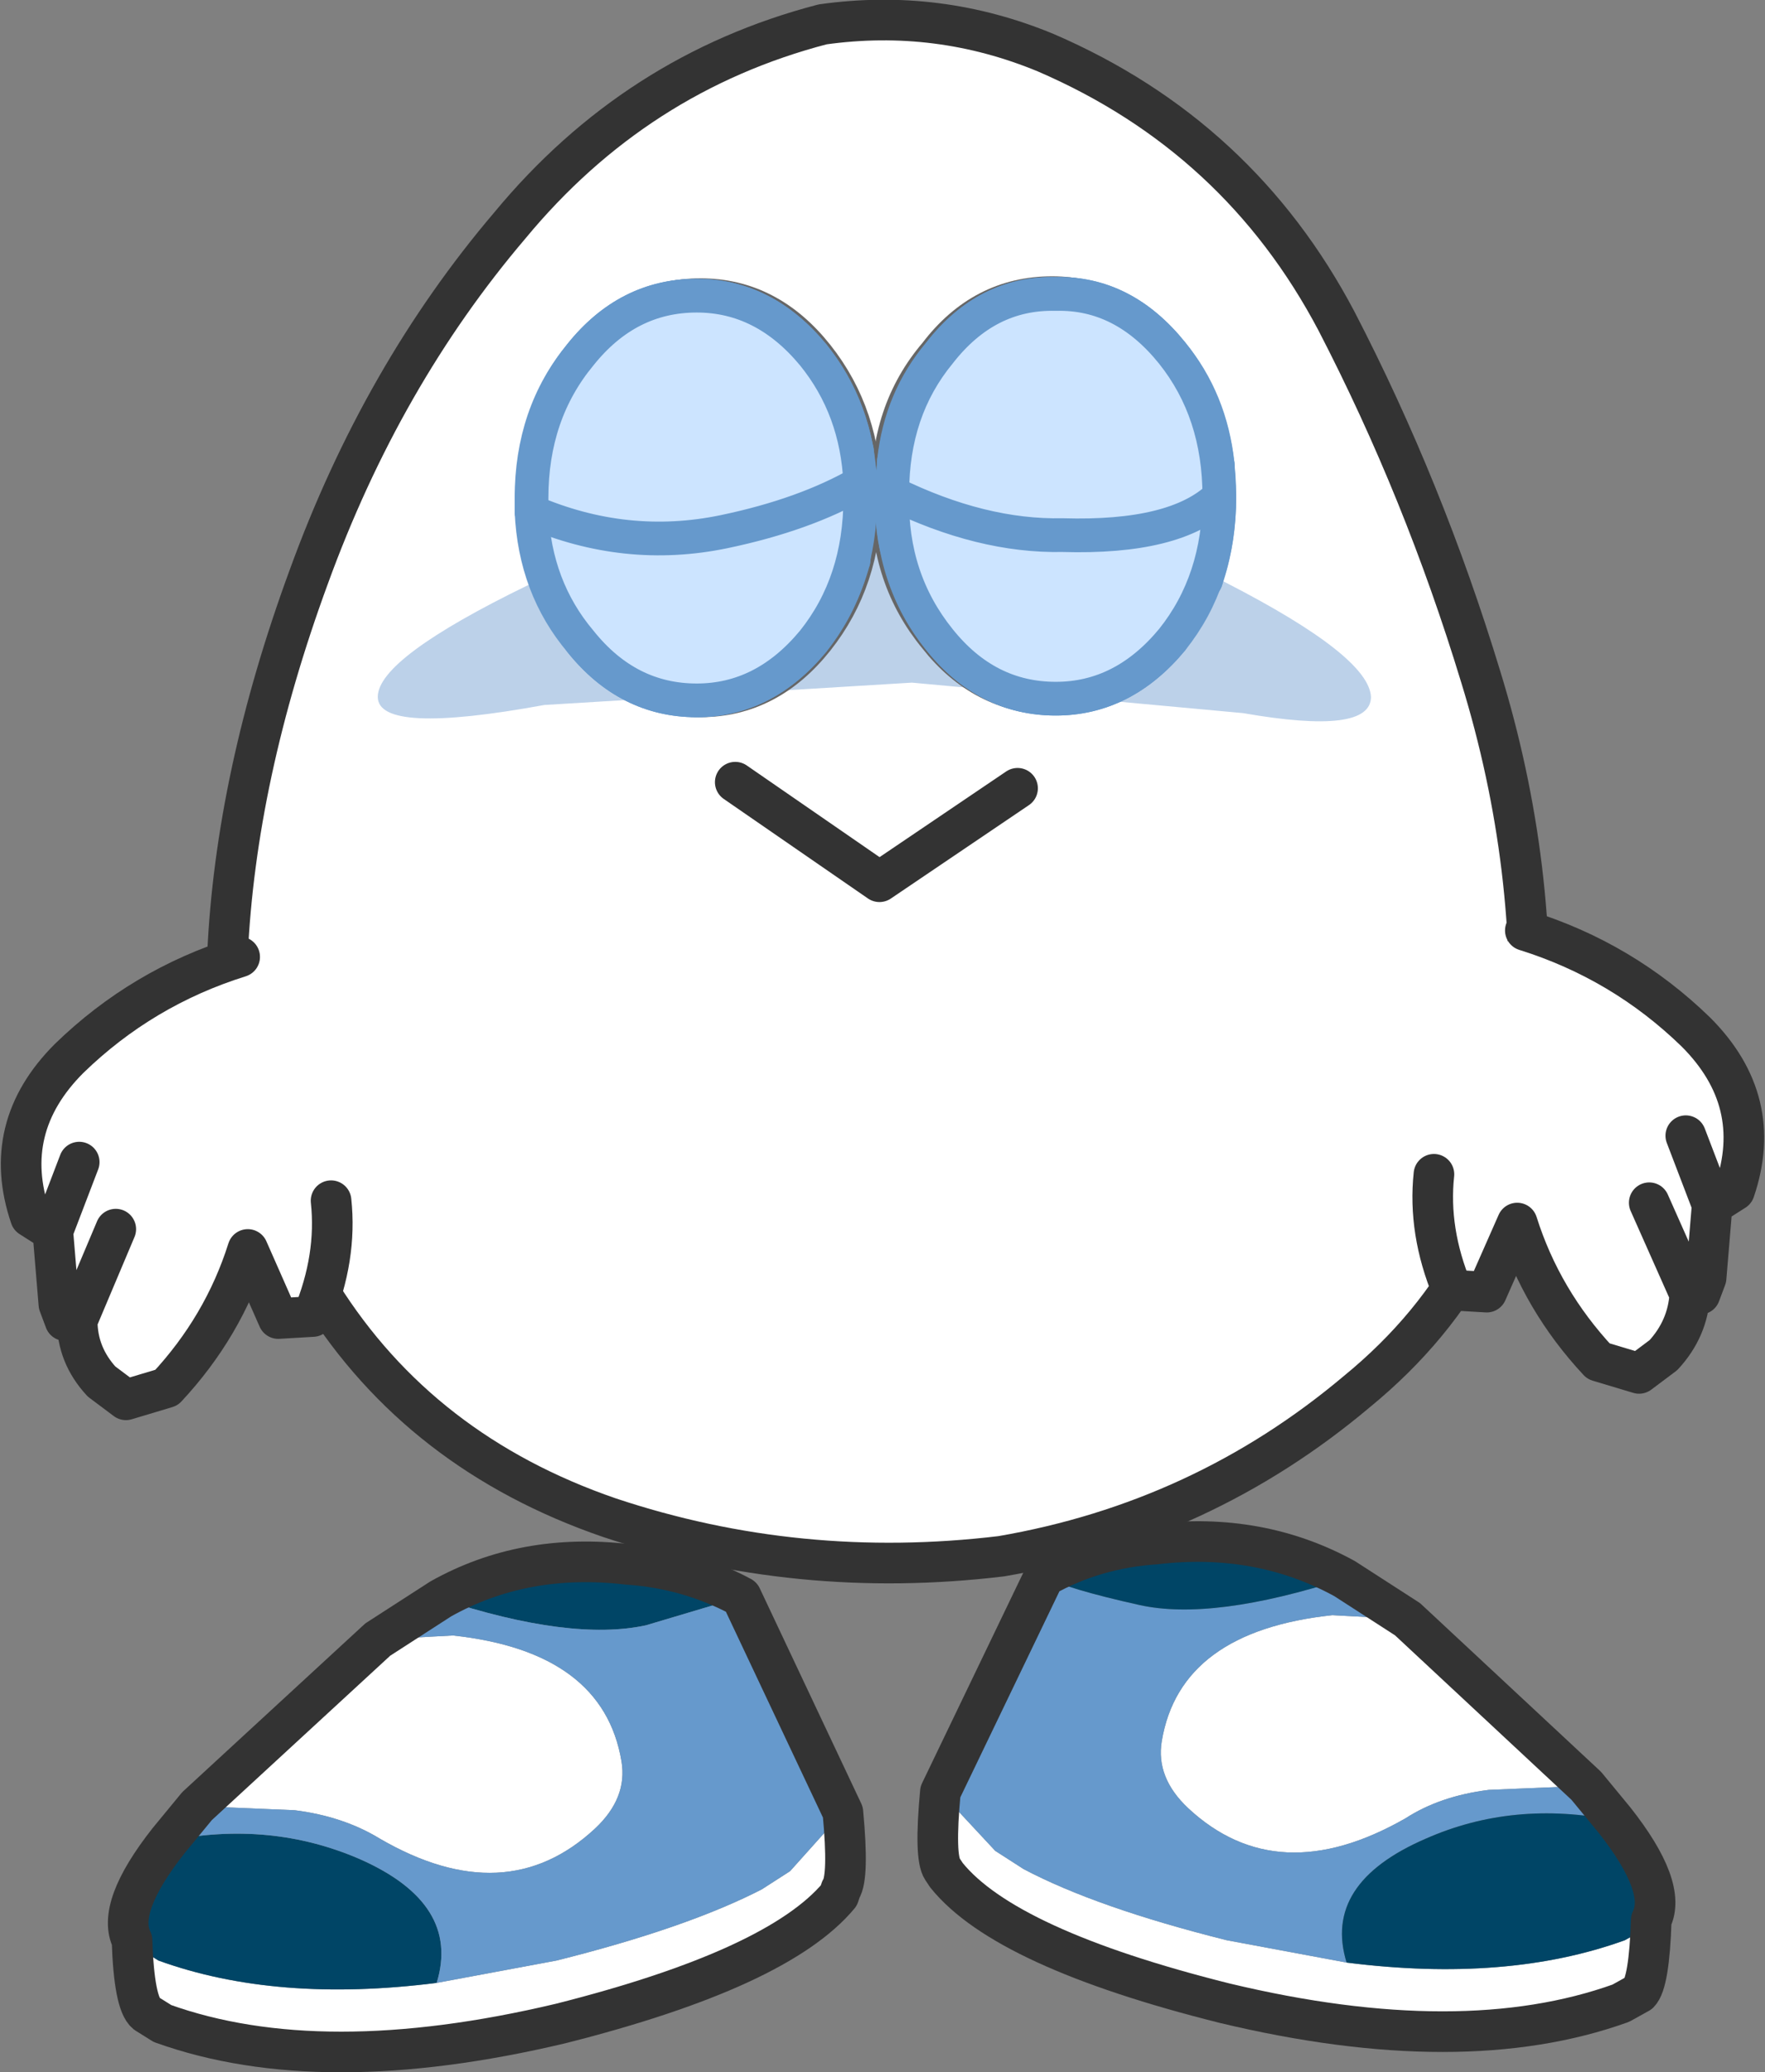 <?xml version="1.0" encoding="UTF-8" standalone="no"?>
<svg
   height="51.0px"
   width="43.45px"
   version="1.1"
   id="svg3467"
   sodipodi:docname="tiz.svg"
   inkscape:version="1.1 (c4e8f9ed74, 2021-05-24)"
   xmlns:inkscape="http://www.inkscape.org/namespaces/inkscape"
   xmlns:sodipodi="http://sodipodi.sourceforge.net/DTD/sodipodi-0.dtd"
   xmlns:xlink="http://www.w3.org/1999/xlink"
   xmlns="http://www.w3.org/2000/svg"
   xmlns:svg="http://www.w3.org/2000/svg">
  <rect width="100%" height="100%" fill="#808080" stroke="none"/>
  <sodipodi:namedview
     id="namedview3469"
     pagecolor="#505050"
     bordercolor="#eeeeee"
     borderopacity="1"
     inkscape:pageshadow="0"
     inkscape:pageopacity="0"
     inkscape:pagecheckerboard="0"
     showgrid="false"
     inkscape:zoom="15.941176"
     inkscape:cx="10.758303"
     inkscape:cy="13.926199"
     inkscape:current-layer="g3398" />
  <g
     transform="translate(22,48.15)"
     id="g3398"
     style="display:inline">
    <use
       height="51"
       transform="translate(-22,-48.15)"
       width="43.45"
       xlink:href="#shape0"
       id="use3392"
       x="0"
       y="0"
       style="display:inline" />
    <use

       transform="matrix(0.83,0,0,0.83,-9.33,-41.33)"

       xlink:href="#eyes1"
       id="use3394"
       x="0"
       y="0"
       style="display:inline" />
    <use

       transform="matrix(0.83,0,0,0.83,-9.33,-41.33)"

       xlink:href="#eyes2"
       id="use3396"
       x="0"
       y="0"
       style="display:inline" />
  </g>
  <defs
     id="defs3465">
    <g
       id="shape0"
       transform="matrix(1.0, 0.0, 0.0, 1.0, 22.0, 48.15)">
      <path
         d="M10.9 -40.25 Q13.05 -36.1 14.45 -31.5 15.9 -26.8 15.6 -22.0 15.25 -17.05 11.4 -13.9 7.6 -10.7 2.65 -9.85 -2.35 -9.25 -7.0 -10.8 -11.65 -12.4 -14.1 -16.3 -16.65 -20.25 -16.4 -24.65 -16.2 -29.05 -14.4 -33.95 -12.6 -38.9 -9.45 -42.6 -6.35 -46.35 -1.75 -47.55 1.1 -47.95 3.75 -46.85 8.5 -44.8 10.9 -40.25"
         fill="#ffffff"
         fill-rule="evenodd"
         stroke="none"
         id="path3400" />
      <path
         d="M10.9 -40.25 Q8.5 -44.8 3.75 -46.85 1.1 -47.95 -1.75 -47.55 -6.35 -46.35 -9.45 -42.6 -12.6 -38.9 -14.4 -33.95 -16.2 -29.05 -16.4 -24.65 -16.65 -20.25 -14.1 -16.3 -11.65 -12.4 -7.0 -10.8 -2.35 -9.25 2.65 -9.85 7.6 -10.7 11.4 -13.9 15.25 -17.05 15.6 -22.0 15.9 -26.8 14.45 -31.5 13.05 -36.1 10.9 -40.25 Z"
         fill="none"
         stroke="#333333"
         stroke-linecap="round"
         stroke-linejoin="round"
         stroke-width="1.0"
         id="path3402" />
      <path
         d="M-11.25 0.65 L-8.3 0.1 Q-5.1 -0.7 -3.25 -1.65 L-2.55 -2.1 -1.25 -3.55 Q-1.1 -1.95 -1.3 -1.65 L-1.35 -1.5 Q-2.85 0.3 -8.2 1.65 -14.1 3.05 -18.0 1.65 L-18.4 1.4 Q-18.7 1.15 -18.75 -0.4 L-18.5 -0.15 -18.1 0.1 Q-15.2 1.15 -11.25 0.65 M-12.7 -7.8 L-10.85 -7.9 Q-7.15 -7.5 -6.7 -4.8 -6.55 -3.9 -7.35 -3.15 -9.55 -1.1 -12.65 -2.9 -13.55 -3.45 -14.75 -3.6 L-17.15 -3.7 -12.7 -7.8"
         fill="#ffffff"
         fill-rule="evenodd"
         stroke="none"
         id="path3404" />
      <path
         d="M-17.85 -2.85 Q-15.35 -3.35 -13.15 -2.4 -10.65 -1.3 -11.25 0.65 -15.2 1.15 -18.1 0.1 L-18.5 -0.15 -18.75 -0.4 Q-19.15 -1.2 -17.85 -2.85 M-3.75 -8.85 L-6.1 -8.15 Q-7.95 -7.75 -11.15 -8.8 -9.1 -9.95 -6.55 -9.65 -5.05 -9.55 -3.75 -8.85"
         fill="#004566"
         fill-rule="evenodd"
         stroke="none"
         id="path3406" />
      <path
         d="M-17.85 -2.85 L-17.15 -3.7 -14.75 -3.6 Q-13.55 -3.45 -12.65 -2.9 -9.55 -1.1 -7.35 -3.15 -6.55 -3.9 -6.7 -4.8 -7.15 -7.5 -10.85 -7.9 L-12.7 -7.8 -11.15 -8.8 Q-7.95 -7.75 -6.1 -8.15 L-3.75 -8.85 -1.25 -3.55 -2.55 -2.1 -3.25 -1.65 Q-5.1 -0.7 -8.3 0.1 L-11.25 0.65 Q-10.65 -1.3 -13.15 -2.4 -15.35 -3.35 -17.85 -2.85"
         fill="#6699cc"
         fill-rule="evenodd"
         stroke="none"
         id="path3408" />
      <path
         d="M-17.15 -3.7 L-17.85 -2.85 Q-19.15 -1.2 -18.75 -0.4 -18.7 1.15 -18.4 1.4 L-18.0 1.65 Q-14.1 3.05 -8.2 1.65 -2.85 0.3 -1.35 -1.5 L-1.3 -1.65 Q-1.1 -1.95 -1.25 -3.55 L-3.75 -8.85 Q-5.05 -9.55 -6.55 -9.65 -9.1 -9.95 -11.15 -8.8 L-12.7 -7.8 -17.15 -3.7 Z"
         fill="none"
         stroke="#333333"
         stroke-linecap="round"
         stroke-linejoin="round"
         stroke-width="1.0"
         id="path3410" />
      <path
         d="M18.65 -0.9 Q18.6 0.65 18.35 0.9 L17.9 1.15 Q14.0 2.55 8.15 1.15 2.75 -0.2 1.3 -2.0 L1.2 -2.15 Q1.0 -2.45 1.15 -4.05 L2.5 -2.6 3.2 -2.15 Q5.0 -1.2 8.2 -0.4 L11.15 0.15 Q15.1 0.65 18.0 -0.4 L18.45 -0.65 18.65 -0.9 M12.65 -8.3 L17.05 -4.2 14.65 -4.1 Q13.45 -3.95 12.6 -3.4 9.45 -1.6 7.25 -3.65 6.45 -4.4 6.6 -5.3 7.05 -8.0 10.8 -8.4 L12.65 -8.3"
         fill="#ffffff"
         fill-rule="evenodd"
         stroke="none"
         id="path3412" />
      <path
         d="M1.15 -4.05 L3.7 -9.35 Q4.25 -9.05 6.05 -8.65 7.85 -8.25 11.1 -9.3 L12.65 -8.3 10.8 -8.4 Q7.05 -8.0 6.6 -5.3 6.45 -4.4 7.25 -3.65 9.45 -1.6 12.6 -3.4 13.45 -3.95 14.65 -4.1 L17.05 -4.2 17.75 -3.35 Q15.25 -3.85 13.1 -2.9 10.55 -1.8 11.15 0.15 L8.2 -0.4 Q5.0 -1.2 3.2 -2.15 L2.5 -2.6 1.15 -4.05"
         fill="#6699cc"
         fill-rule="evenodd"
         stroke="none"
         id="path3414" />
      <path
         d="M3.7 -9.35 Q4.95 -10.05 6.45 -10.15 9.0 -10.45 11.1 -9.3 7.85 -8.25 6.05 -8.65 4.25 -9.05 3.7 -9.35 M17.75 -3.35 Q19.05 -1.7 18.65 -0.9 L18.45 -0.65 18.0 -0.4 Q15.1 0.65 11.15 0.15 10.55 -1.8 13.1 -2.9 15.25 -3.85 17.75 -3.35"
         fill="#004566"
         fill-rule="evenodd"
         stroke="none"
         id="path3416" />
      <path
         d="M18.65 -0.9 Q18.6 0.65 18.35 0.9 L17.9 1.15 Q14.0 2.55 8.15 1.15 2.75 -0.2 1.3 -2.0 L1.2 -2.15 Q1.0 -2.45 1.15 -4.05 L3.7 -9.35 Q4.95 -10.05 6.45 -10.15 9.0 -10.45 11.1 -9.3 L12.65 -8.3 17.05 -4.2 17.75 -3.35 Q19.05 -1.7 18.65 -0.9 Z"
         fill="none"
         stroke="#333333"
         stroke-linecap="round"
         stroke-linejoin="round"
         stroke-width="1.0"
         id="path3418" />
      <path
         d="M-20.7 -17.85 L-21.25 -18.2 Q-22.0 -20.4 -20.3 -22.1 -18.5 -23.85 -16.1 -24.6 -13.65 -23.35 -13.85 -18.6 -13.7 -17.2 -14.3 -15.75 L-15.15 -15.7 -15.9 -17.4 Q-16.5 -15.5 -17.9 -14.0 L-18.9 -13.7 -19.5 -14.15 Q-20.1 -14.8 -20.1 -15.65 L-20.4 -15.65 -20.55 -16.05 -20.7 -17.85 -20.05 -19.55 -20.7 -17.85 M-19.15 -17.9 L-20.1 -15.65 -19.15 -17.9"
         fill="#ffffff"
         fill-rule="evenodd"
         stroke="none"
         id="path3420" />
      <path
         d="M-16.1 -24.6 Q-18.5 -23.85 -20.3 -22.1 -22.0 -20.4 -21.25 -18.2 L-20.7 -17.85 -20.05 -19.55 M-20.1 -15.65 Q-20.1 -14.8 -19.5 -14.15 L-18.9 -13.7 -17.9 -14.0 Q-16.5 -15.5 -15.9 -17.4 L-15.15 -15.7 -14.3 -15.75 Q-13.7 -17.2 -13.85 -18.6 M-20.7 -17.85 L-20.55 -16.05 -20.4 -15.65 M-20.1 -15.65 L-19.15 -17.9"
         fill="none"
         stroke="#333333"
         stroke-linecap="round"
         stroke-linejoin="round"
         stroke-width="1.0"
         id="path3422" />
      <path
         d="M15.55 -25.25 Q17.95 -24.5 19.75 -22.75 21.45 -21.05 20.7 -18.85 L20.15 -18.5 20.0 -16.7 19.85 -16.3 19.6 -16.3 Q19.55 -15.45 18.95 -14.8 L18.35 -14.35 17.35 -14.65 Q15.95 -16.15 15.35 -18.05 L14.6 -16.35 13.75 -16.4 Q13.15 -17.85 13.3 -19.25 13.1 -24.0 15.55 -25.25 M18.6 -18.55 L19.6 -16.3 18.6 -18.55 M19.5 -20.2 L20.15 -18.5 19.5 -20.2"
         fill="#ffffff"
         fill-rule="evenodd"
         stroke="none"
         id="path3424" />
      <path
         d="M15.55 -25.25 Q17.95 -24.5 19.75 -22.75 21.45 -21.05 20.7 -18.85 L20.15 -18.5 20.0 -16.7 19.85 -16.3 M19.6 -16.3 Q19.55 -15.45 18.95 -14.8 L18.35 -14.35 17.35 -14.65 Q15.95 -16.15 15.35 -18.05 L14.6 -16.35 13.75 -16.4 Q13.15 -17.85 13.3 -19.25 M20.15 -18.5 L19.5 -20.2 M19.6 -16.3 L18.6 -18.55"
         fill="none"
         stroke="#333333"
         stroke-linecap="round"
         stroke-linejoin="round"
         stroke-width="1.0"
         id="path3426" />
      <path
         d="M-3.9 -28.9 L-0.35 -26.45 3.05 -28.75"
         fill="none"
         stroke="#333333"
         stroke-linecap="round"
         stroke-linejoin="round"
         stroke-width="1.0"
         id="path3428" />
      <path
         d="M11.75 -31.0 Q11.75 -30.05 8.6 -30.6 L0.45 -31.35 -8.6 -30.8 Q-12.7 -30.05 -12.7 -31.0 -12.7 -31.95 -9.0 -33.75 -5.35 -35.6 -0.3 -35.6 4.7 -35.65 8.2 -33.8 11.7 -32.0 11.75 -31.0"
         fill="#6596cc"
         fill-opacity="0.431"
         fill-rule="evenodd"
         stroke="none"
         id="path3430" />
      <path
         d="M3.9 -31.05 Q2.2 -31.1 1.1 -32.5 -0.1 -33.95 -0.05 -35.95 -0.1 -38.0 1.1 -39.4 2.2 -40.85 3.9 -40.85 5.55 -40.85 6.7 -39.4 7.85 -38.0 7.85 -35.95 7.85 -33.95 6.7 -32.5 5.55 -31.1 3.9 -31.05"
         fill="#ffffff"
         fill-rule="evenodd"
         stroke="none"
         id="path3432" />
      <path
         d="M3.9 -31.05 Q2.2 -31.1 1.1 -32.5 -0.1 -33.95 -0.05 -35.95 -0.1 -38.0 1.1 -39.4 2.2 -40.85 3.9 -40.85 5.55 -40.85 6.7 -39.4 7.85 -38.0 7.85 -35.95 7.85 -33.95 6.7 -32.5 5.55 -31.1 3.9 -31.05 Z"
         fill="none"
         stroke="#666666"
         stroke-linecap="round"
         stroke-linejoin="round"
         stroke-width="1.0"
         id="path3434" />
      <path
         d="M2.25 -36.9 Q2.65 -37.45 3.2 -37.4 3.75 -37.45 4.15 -36.9 4.55 -36.4 4.55 -35.55 4.55 -34.8 4.15 -34.25 3.75 -33.75 3.2 -33.75 2.65 -33.75 2.25 -34.25 1.85 -34.8 1.9 -35.55 1.85 -36.4 2.25 -36.9 M2.55 -36.5 L2.4 -36.0 Q2.4 -35.75 2.55 -35.55 L2.9 -35.35 3.2 -35.55 3.4 -36.0 3.2 -36.5 2.9 -36.65 Q2.65 -36.7 2.55 -36.5"
         fill="#000000"
         fill-rule="evenodd"
         stroke="none"
         id="path3436" />
      <path
         d="M2.55 -36.5 Q2.65 -36.7 2.9 -36.65 L3.2 -36.5 3.4 -36.0 3.2 -35.55 2.9 -35.35 2.55 -35.55 Q2.4 -35.75 2.4 -36.0 L2.55 -36.5"
         fill="#ffffff"
         fill-rule="evenodd"
         stroke="none"
         id="path3438" />
      <path
         d="M-1.95 -39.35 Q-0.8 -37.9 -0.8 -35.9 -0.8 -33.9 -1.95 -32.45 -3.1 -31.0 -4.75 -31.0 -6.45 -31.0 -7.55 -32.45 -8.75 -33.9 -8.7 -35.9 -8.75 -37.9 -7.55 -39.35 -6.45 -40.8 -4.75 -40.8 -3.1 -40.8 -1.95 -39.35"
         fill="#ffffff"
         fill-rule="evenodd"
         stroke="none"
         id="path3440" />
      <path
         d="M-1.95 -39.35 Q-0.8 -37.9 -0.8 -35.9 -0.8 -33.9 -1.95 -32.45 -3.1 -31.0 -4.75 -31.0 -6.45 -31.0 -7.55 -32.45 -8.75 -33.9 -8.7 -35.9 -8.75 -37.9 -7.55 -39.35 -6.45 -40.8 -4.75 -40.8 -3.1 -40.8 -1.95 -39.35 Z"
         fill="none"
         stroke="#666666"
         stroke-linecap="round"
         stroke-linejoin="round"
         stroke-width="1.0"
         id="path3442" />
      <path
         d="M-3.95 -37.4 Q-3.4 -37.45 -3.0 -36.95 -2.6 -36.4 -2.6 -35.6 -2.6 -34.8 -3.0 -34.3 -3.4 -33.75 -3.95 -33.75 -4.5 -33.75 -4.9 -34.3 -5.3 -34.8 -5.3 -35.6 -5.3 -36.4 -4.9 -36.95 -4.5 -37.45 -3.95 -37.4 M-4.75 -36.0 L-4.6 -35.6 -4.25 -35.35 -3.95 -35.6 Q-3.8 -35.75 -3.8 -36.0 L-3.95 -36.5 Q-4.05 -36.7 -4.25 -36.7 L-4.6 -36.5 -4.75 -36.0"
         fill="#000000"
         fill-rule="evenodd"
         stroke="none"
         id="path3444" />
      <path
         d="M-4.75 -36.0 L-4.6 -36.5 -4.25 -36.7 Q-4.05 -36.7 -3.95 -36.5 L-3.8 -36.0 Q-3.8 -35.75 -3.95 -35.6 L-4.25 -35.35 -4.6 -35.6 -4.75 -36.0"
         fill="#ffffff"
         fill-rule="evenodd"
         stroke="none"
         id="path3446" />
    </g>
    <g
       id="eyes1"
       transform="matrix(1.0, 0.0, 0.0, 1.0, 10.7, 6.5)">
      <path
         d="M10.15 -0.95 L10.2 0.0 Q10.2 1.35 9.8 2.5 8.4 3.3 5.75 3.2 3.35 3.25 0.75 1.95 0.45 1.05 0.5 0.0 L0.5 -0.1 0.55 -1.05 Q3.2 0.2 5.55 0.15 8.85 0.25 10.15 -0.95 M-0.55 -1.35 L-0.45 -0.4 -0.45 0.05 -0.65 1.9 Q-2.2 2.65 -4.3 3.1 -7.05 3.65 -9.75 2.6 L-9.8 2.45 -10.2 0.45 -10.2 0.05 -10.15 -0.55 Q-7.4 0.65 -4.5 0.05 -2.2 -0.45 -0.55 -1.35"
         fill="#ffffff"
         fill-rule="evenodd"
         stroke="none"
         id="path3449" />
      <path
         d="M0.55 -1.05 Q0.75 -2.9 1.9 -4.25 3.3 -6.05 5.35 -6.0 7.35 -6.05 8.8 -4.25 9.95 -2.85 10.15 -0.95 8.85 0.25 5.55 0.15 3.2 0.2 0.55 -1.05 M9.8 2.5 L8.8 4.25 Q7.35 6.0 5.35 6.0 3.3 6.0 1.9 4.25 1.05 3.2 0.75 1.95 3.35 3.25 5.75 3.2 8.4 3.3 9.8 2.5 M-10.15 -0.55 Q-10.0 -2.65 -8.75 -4.2 -7.35 -5.95 -5.3 -5.95 -3.3 -5.95 -1.85 -4.2 -0.85 -2.95 -0.55 -1.35 -2.2 -0.45 -4.5 0.05 -7.4 0.65 -10.15 -0.55 M-0.65 1.9 Q-1.0 3.2 -1.85 4.3 -3.3 6.05 -5.3 6.05 -7.35 6.05 -8.75 4.3 L-9.75 2.6 Q-7.05 3.65 -4.3 3.1 -2.2 2.65 -0.65 1.9"
         fill="#cce4ff"
         fill-rule="evenodd"
         stroke="none"
         id="path3451" />
      <path
         d="M0.55 -1.05 Q0.75 -2.9 1.9 -4.25 3.3 -6.05 5.35 -6.0 7.35 -6.05 8.8 -4.25 9.95 -2.85 10.15 -0.95 L10.2 0.0 Q10.2 1.35 9.8 2.5 L8.8 4.25 Q7.35 6.0 5.35 6.0 3.3 6.0 1.9 4.25 1.05 3.2 0.75 1.95 0.45 1.05 0.5 0.0 L0.5 -0.1 0.55 -1.05 M-10.15 -0.55 Q-10.0 -2.65 -8.75 -4.2 -7.35 -5.95 -5.3 -5.95 -3.3 -5.95 -1.85 -4.2 -0.85 -2.95 -0.55 -1.35 L-0.45 -0.4 -0.45 0.05 -0.65 1.9 Q-1.0 3.2 -1.85 4.3 -3.3 6.05 -5.3 6.05 -7.35 6.05 -8.75 4.3 L-9.75 2.6 M-9.8 2.45 L-10.2 0.45 -10.2 0.05 -10.15 -0.55"
         fill="none"
         stroke="#6699cc"
         stroke-linecap="round"
         stroke-linejoin="round"
         stroke-width="1.0"
         id="path3453" />
      <path
         d="M0.55 -1.05 Q3.2 0.2 5.55 0.15 8.85 0.25 10.15 -0.95 M9.8 2.5 Q8.4 3.3 5.75 3.2 3.35 3.25 0.75 1.95 M-9.75 2.6 L-9.8 2.45 M-10.15 -0.55 Q-7.4 0.65 -4.5 0.05 -2.2 -0.45 -0.55 -1.35 M-0.65 1.9 Q-2.2 2.65 -4.3 3.1 -7.05 3.65 -9.75 2.6"
         fill="none"
         stroke="#6699cc"
         stroke-linecap="round"
         stroke-linejoin="round"
         stroke-width="1.0"
         id="path3455" />
    </g>
    <g
       id="eyes2"
       transform="matrix(1.0, 0.0, 0.0, 1.0, 10.7, 6.5)">
      <path
         d="M0.5 -0.1 Q0.5 -2.55 1.9 -4.25 3.3 -6.05 5.35 -6.0 7.35 -6.05 8.8 -4.25 10.2 -2.5 10.2 0.0 8.9 1.25 5.55 1.15 3.15 1.2 0.5 -0.1 3.15 1.2 5.55 1.15 8.9 1.25 10.2 0.0 10.2 2.5 8.8 4.25 7.35 6.0 5.35 6.0 3.3 6.0 1.9 4.25 0.45 2.45 0.5 0.0 L0.5 -0.1 M-0.45 -0.4 L-0.45 0.05 Q-0.45 2.55 -1.85 4.3 -3.3 6.05 -5.3 6.05 -7.35 6.05 -8.75 4.3 -10.1 2.7 -10.2 0.45 L-10.2 0.05 Q-10.2 -2.45 -8.75 -4.2 -7.35 -5.95 -5.3 -5.95 -3.3 -5.95 -1.85 -4.2 -0.55 -2.6 -0.45 -0.4 -2.1 0.55 -4.5 1.05 -7.4 1.65 -10.2 0.45 -7.4 1.65 -4.5 1.05 -2.1 0.55 -0.45 -0.4"
         fill="#cce4ff"
         fill-rule="evenodd"
         stroke="none"
         id="path3458" />
      <path
         d="M10.2 0.0 Q10.2 -2.5 8.8 -4.25 7.35 -6.05 5.35 -6.0 3.3 -6.05 1.9 -4.25 0.5 -2.55 0.5 -0.1 L0.5 0.0 Q0.45 2.45 1.9 4.25 3.3 6.0 5.35 6.0 7.35 6.0 8.8 4.25 10.2 2.5 10.2 0.0 M-0.45 -0.4 L-0.45 0.05 Q-0.45 2.55 -1.85 4.3 -3.3 6.05 -5.3 6.05 -7.35 6.05 -8.75 4.3 -10.1 2.7 -10.2 0.45 L-10.2 0.05 Q-10.2 -2.45 -8.75 -4.2 -7.35 -5.95 -5.3 -5.95 -3.3 -5.95 -1.85 -4.2 -0.55 -2.6 -0.45 -0.4"
         fill="none"
         stroke="#6699cc"
         stroke-linecap="round"
         stroke-linejoin="round"
         stroke-width="1.0"
         id="path3460" />
      <path
         d="M0.5 -0.1 Q3.15 1.2 5.55 1.15 8.9 1.25 10.2 0.0 M-0.45 -0.4 Q-2.1 0.55 -4.5 1.05 -7.4 1.65 -10.2 0.45"
         fill="none"
         stroke="#6699cc"
         stroke-linecap="round"
         stroke-linejoin="round"
         stroke-width="1.0"
         id="path3462" />
    </g>
  </defs>
</svg>
